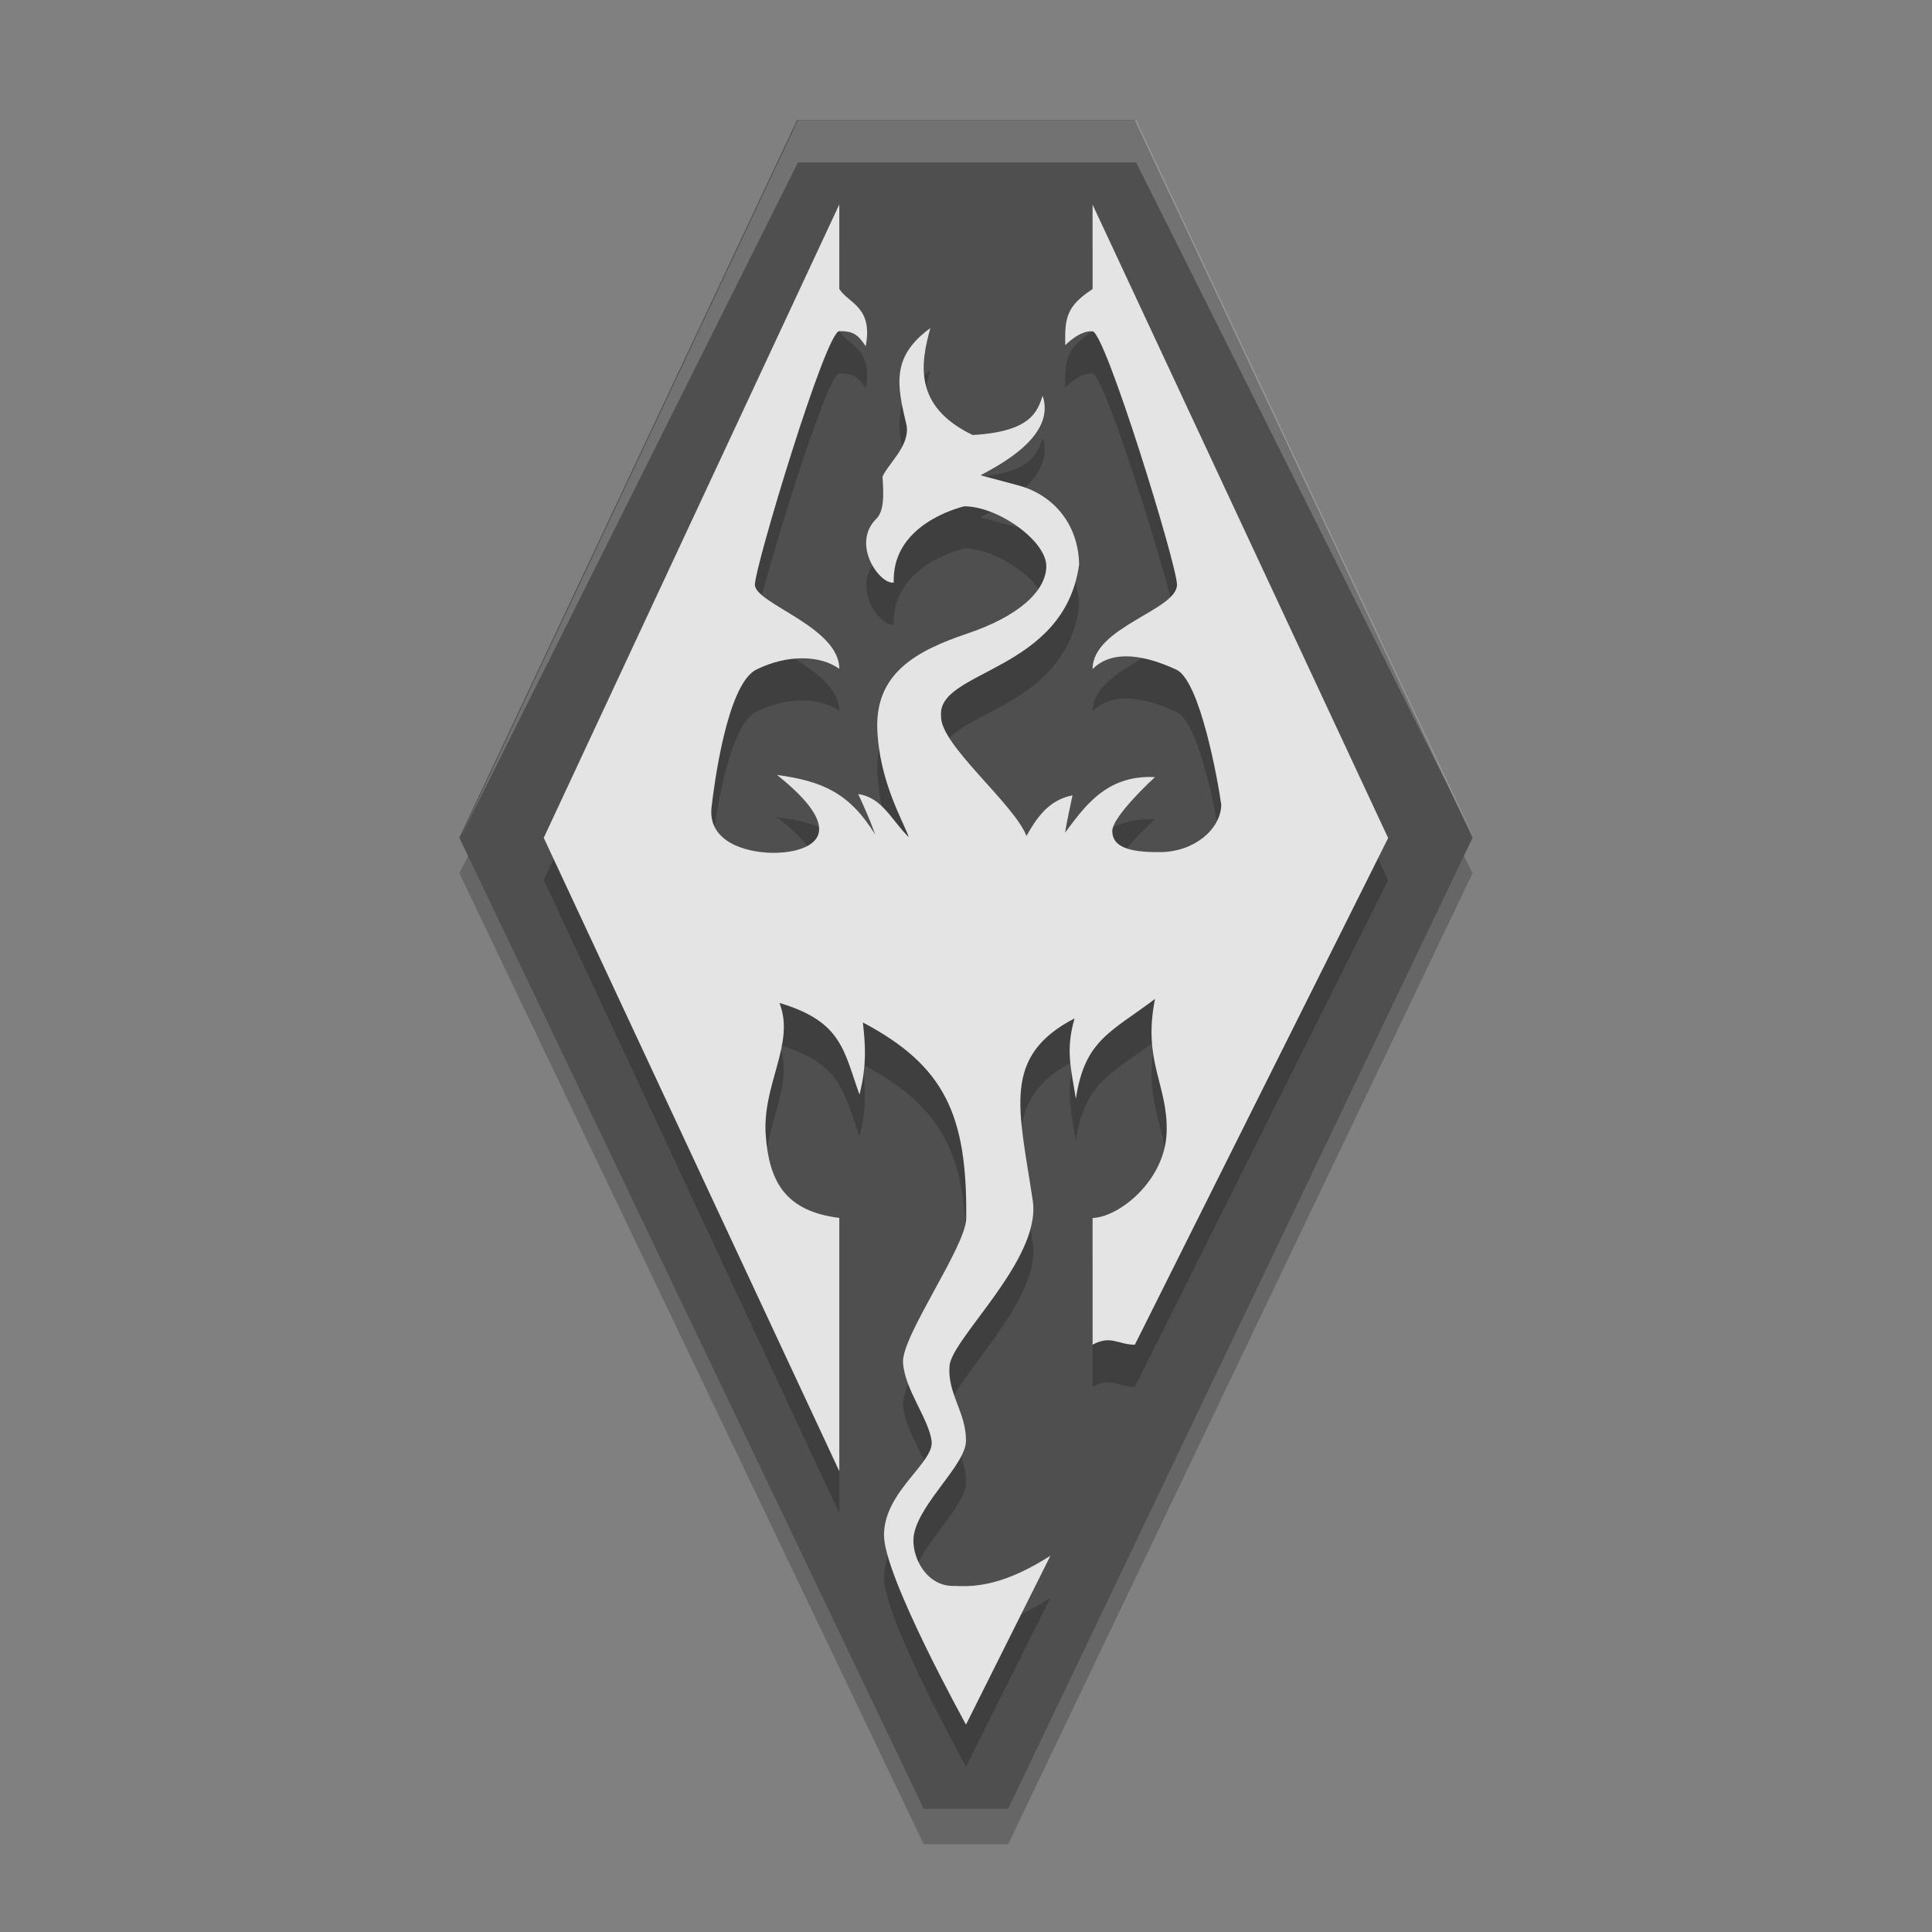 <svg width="64" height="64" version="1.1" xmlns="http://www.w3.org/2000/svg">
 <rect width="100%" height="100%" fill="#808080" stroke="none"/>
 <g transform="matrix(3.483,0,0,3.483,4.136,4.083)">
  <g>
   <path d="m6.618 0.362-3.437 6.77 4.417 9.236h0.803l4.417-9.236-3.437-6.77z" style="opacity:.2"/>
   <path d="m6.394-0.032-3.213 6.827 4.417 9.236h0.803l4.417-9.236-3.213-6.827z" style="fill:#4f4f4f"/>
   <path transform="matrix(.402 0 0 .402 -1.638 -1.638)" d="m20 4-8 17 8-16h8l8 16-8-17z" style="fill:#ffffff;opacity:.2"/>
  </g>
  <g transform="translate(0 -.113)">
   <path d="m6.795 1.286-2.811 6.024 2.811 6.024v-2.409c-0.517-0.064-0.665-0.35-0.699-0.775-0.04-0.492 0.283-0.878 0.13-1.269 0.597 0.176 0.611 0.457 0.761 0.871 0.074-0.289 0.053-0.5 0.032-0.686 0.775 0.411 0.994 0.875 0.983 1.865-0.003 0.265-0.613 1.115-0.601 1.367 0.012 0.252 0.245 0.537 0.272 0.749 0.026 0.208-0.453 0.479-0.453 0.895-4e-7 0.394 0.78 1.802 0.78 1.802l0.803-1.606c-0.427 0.273-0.702 0.299-0.902 0.287-0.286 0.017-0.434-0.3-0.395-0.494 0.061-0.306 0.494-0.661 0.494-0.888 0-0.272-0.177-0.445-0.157-0.709 0.02-0.264 0.876-1.015 0.792-1.573-0.13-0.871-0.301-1.371 0.398-1.734-0.088 0.299-0.034 0.474 0.012 0.765 0.083-0.559 0.333-0.633 0.753-0.95-0.121 0.597 0.127 0.822 0.11 1.273-0.016 0.451-0.445 0.801-0.704 0.811v1.205c0.173-0.095 0.243 1.4e-4 0.402 0l2.409-4.819-2.811-6.024v0.803c-0.247 0.161-0.266 0.273-0.26 0.534 0 0 0.137-0.144 0.26-0.132 0.122 0.012 0.799 2.212 0.803 2.409-6e-6 0.244-0.803 0.402-0.803 0.803 0.193-0.193 0.509-0.128 0.797 0.006 0.224 0.104 0.395 1.053 0.427 1.286-0.008 0.237-0.26 0.445-0.576 0.449-0.315 0.004-0.457-0.055-0.461-0.197-0.004-0.142 0.406-0.516 0.406-0.516-0.47-0.026-0.68 0.298-0.855 0.528 0.023-0.138 0.047-0.237 0.071-0.355-0.239 0.046-0.35 0.234-0.438 0.386-0.119-0.307-0.824-0.87-0.812-1.139-0.043-0.442 1.171-0.414 1.313-1.443-0.008-0.39-0.25-0.665-0.583-0.753-0.268-0.071-0.355-0.095-0.355-0.095 0.18-0.097 0.72-0.373 0.591-0.757-0.05 0.151-0.111 0.343-0.666 0.374-0.568-0.274-0.494-0.684-0.402-1.017-0.374 0.273-0.319 0.539-0.225 0.93 0.027 0.193-0.172 0.355-0.23 0.483 0.011 0.161 0.021 0.337-0.07 0.412-0.225 0.245 0.05 0.619 0.177 0.595-0.017-0.485 0.473-0.674 0.67-0.725 0.323-3.8e-6 0.784 0.331 0.781 0.572-0.004 0.24-0.272 0.477-0.753 0.639-0.481 0.162-0.867 0.374-0.855 0.895 0.015 0.509 0.254 0.902 0.3 1.041-0.16-0.154-0.249-0.377-0.481-0.41 0.055 0.118 0.113 0.249 0.162 0.386-0.243-0.393-0.495-0.508-0.934-0.568 0.773 0.617 0.239 0.746-0.047 0.741-0.273-0.005-0.612-0.116-0.576-0.434 0.022-0.191 0.145-1.17 0.426-1.309 0.296-0.146 0.608-0.138 0.789-0.007 0-0.402-0.808-0.621-0.803-0.803 0.005-0.182 0.675-2.409 0.803-2.409s0.174 0.027 0.251 0.144c0.073-0.38-0.169-0.409-0.251-0.546 4e-6 -0.095 0-0.803 0-0.803z" style="opacity:.2"/>
   <path d="m6.795 0.885-2.811 6.024 2.811 6.024v-2.409c-0.517-0.064-0.665-0.35-0.699-0.775-0.04-0.492 0.283-0.878 0.13-1.269 0.597 0.176 0.611 0.457 0.761 0.871 0.074-0.289 0.053-0.5 0.032-0.686 0.775 0.411 0.994 0.875 0.983 1.865-0.003 0.265-0.613 1.115-0.601 1.367 0.012 0.252 0.245 0.537 0.272 0.749 0.026 0.208-0.453 0.479-0.453 0.895-4e-7 0.394 0.78 1.802 0.78 1.802l0.803-1.606c-0.427 0.273-0.702 0.299-0.902 0.287-0.286 0.017-0.434-0.3-0.395-0.494 0.061-0.306 0.494-0.661 0.494-0.888 0-0.272-0.177-0.445-0.157-0.709 0.02-0.264 0.876-1.015 0.792-1.573-0.13-0.871-0.301-1.371 0.398-1.734-0.088 0.299-0.034 0.474 0.012 0.765 0.083-0.559 0.333-0.633 0.753-0.95-0.121 0.597 0.127 0.822 0.11 1.273-0.016 0.451-0.445 0.801-0.704 0.811v1.205c0.173-0.095 0.243 1.4e-4 0.402 0l2.409-4.819-2.811-6.024v0.803c-0.247 0.161-0.266 0.273-0.26 0.534 0 0 0.137-0.144 0.26-0.132 0.122 0.012 0.799 2.212 0.803 2.409-6e-6 0.244-0.803 0.402-0.803 0.803 0.193-0.193 0.509-0.128 0.797 0.006 0.224 0.104 0.395 1.053 0.427 1.286-0.008 0.237-0.26 0.445-0.576 0.449-0.315 0.004-0.457-0.055-0.461-0.197-0.004-0.142 0.406-0.516 0.406-0.516-0.47-0.026-0.68 0.298-0.855 0.528 0.023-0.138 0.047-0.237 0.071-0.355-0.239 0.046-0.35 0.234-0.438 0.386-0.119-0.307-0.824-0.87-0.812-1.139-0.043-0.442 1.171-0.414 1.313-1.443-0.008-0.39-0.25-0.665-0.583-0.753-0.268-0.071-0.355-0.095-0.355-0.095 0.18-0.097 0.72-0.373 0.591-0.757-0.05 0.151-0.111 0.343-0.666 0.374-0.568-0.274-0.494-0.684-0.402-1.017-0.374 0.273-0.319 0.539-0.225 0.93 0.027 0.193-0.172 0.355-0.23 0.483 0.011 0.161 0.021 0.337-0.07 0.412-0.225 0.245 0.05 0.619 0.177 0.595-0.017-0.485 0.473-0.674 0.67-0.725 0.323-3.8e-6 0.784 0.331 0.781 0.572-0.004 0.24-0.272 0.477-0.753 0.639-0.481 0.162-0.867 0.374-0.855 0.895 0.015 0.509 0.254 0.902 0.3 1.041-0.16-0.154-0.249-0.377-0.481-0.41 0.055 0.118 0.113 0.249 0.162 0.386-0.243-0.393-0.495-0.508-0.934-0.568 0.773 0.617 0.239 0.746-0.047 0.741-0.273-0.005-0.612-0.116-0.576-0.434 0.022-0.191 0.145-1.17 0.426-1.309 0.296-0.146 0.608-0.138 0.789-0.007 0-0.402-0.808-0.621-0.803-0.803 0.005-0.182 0.675-2.409 0.803-2.409s0.174 0.027 0.251 0.144c0.073-0.38-0.169-0.409-0.251-0.546 4e-6 -0.095 0-0.803 0-0.803z" style="fill:#e4e4e4"/>
  </g>
 </g>
</svg>

